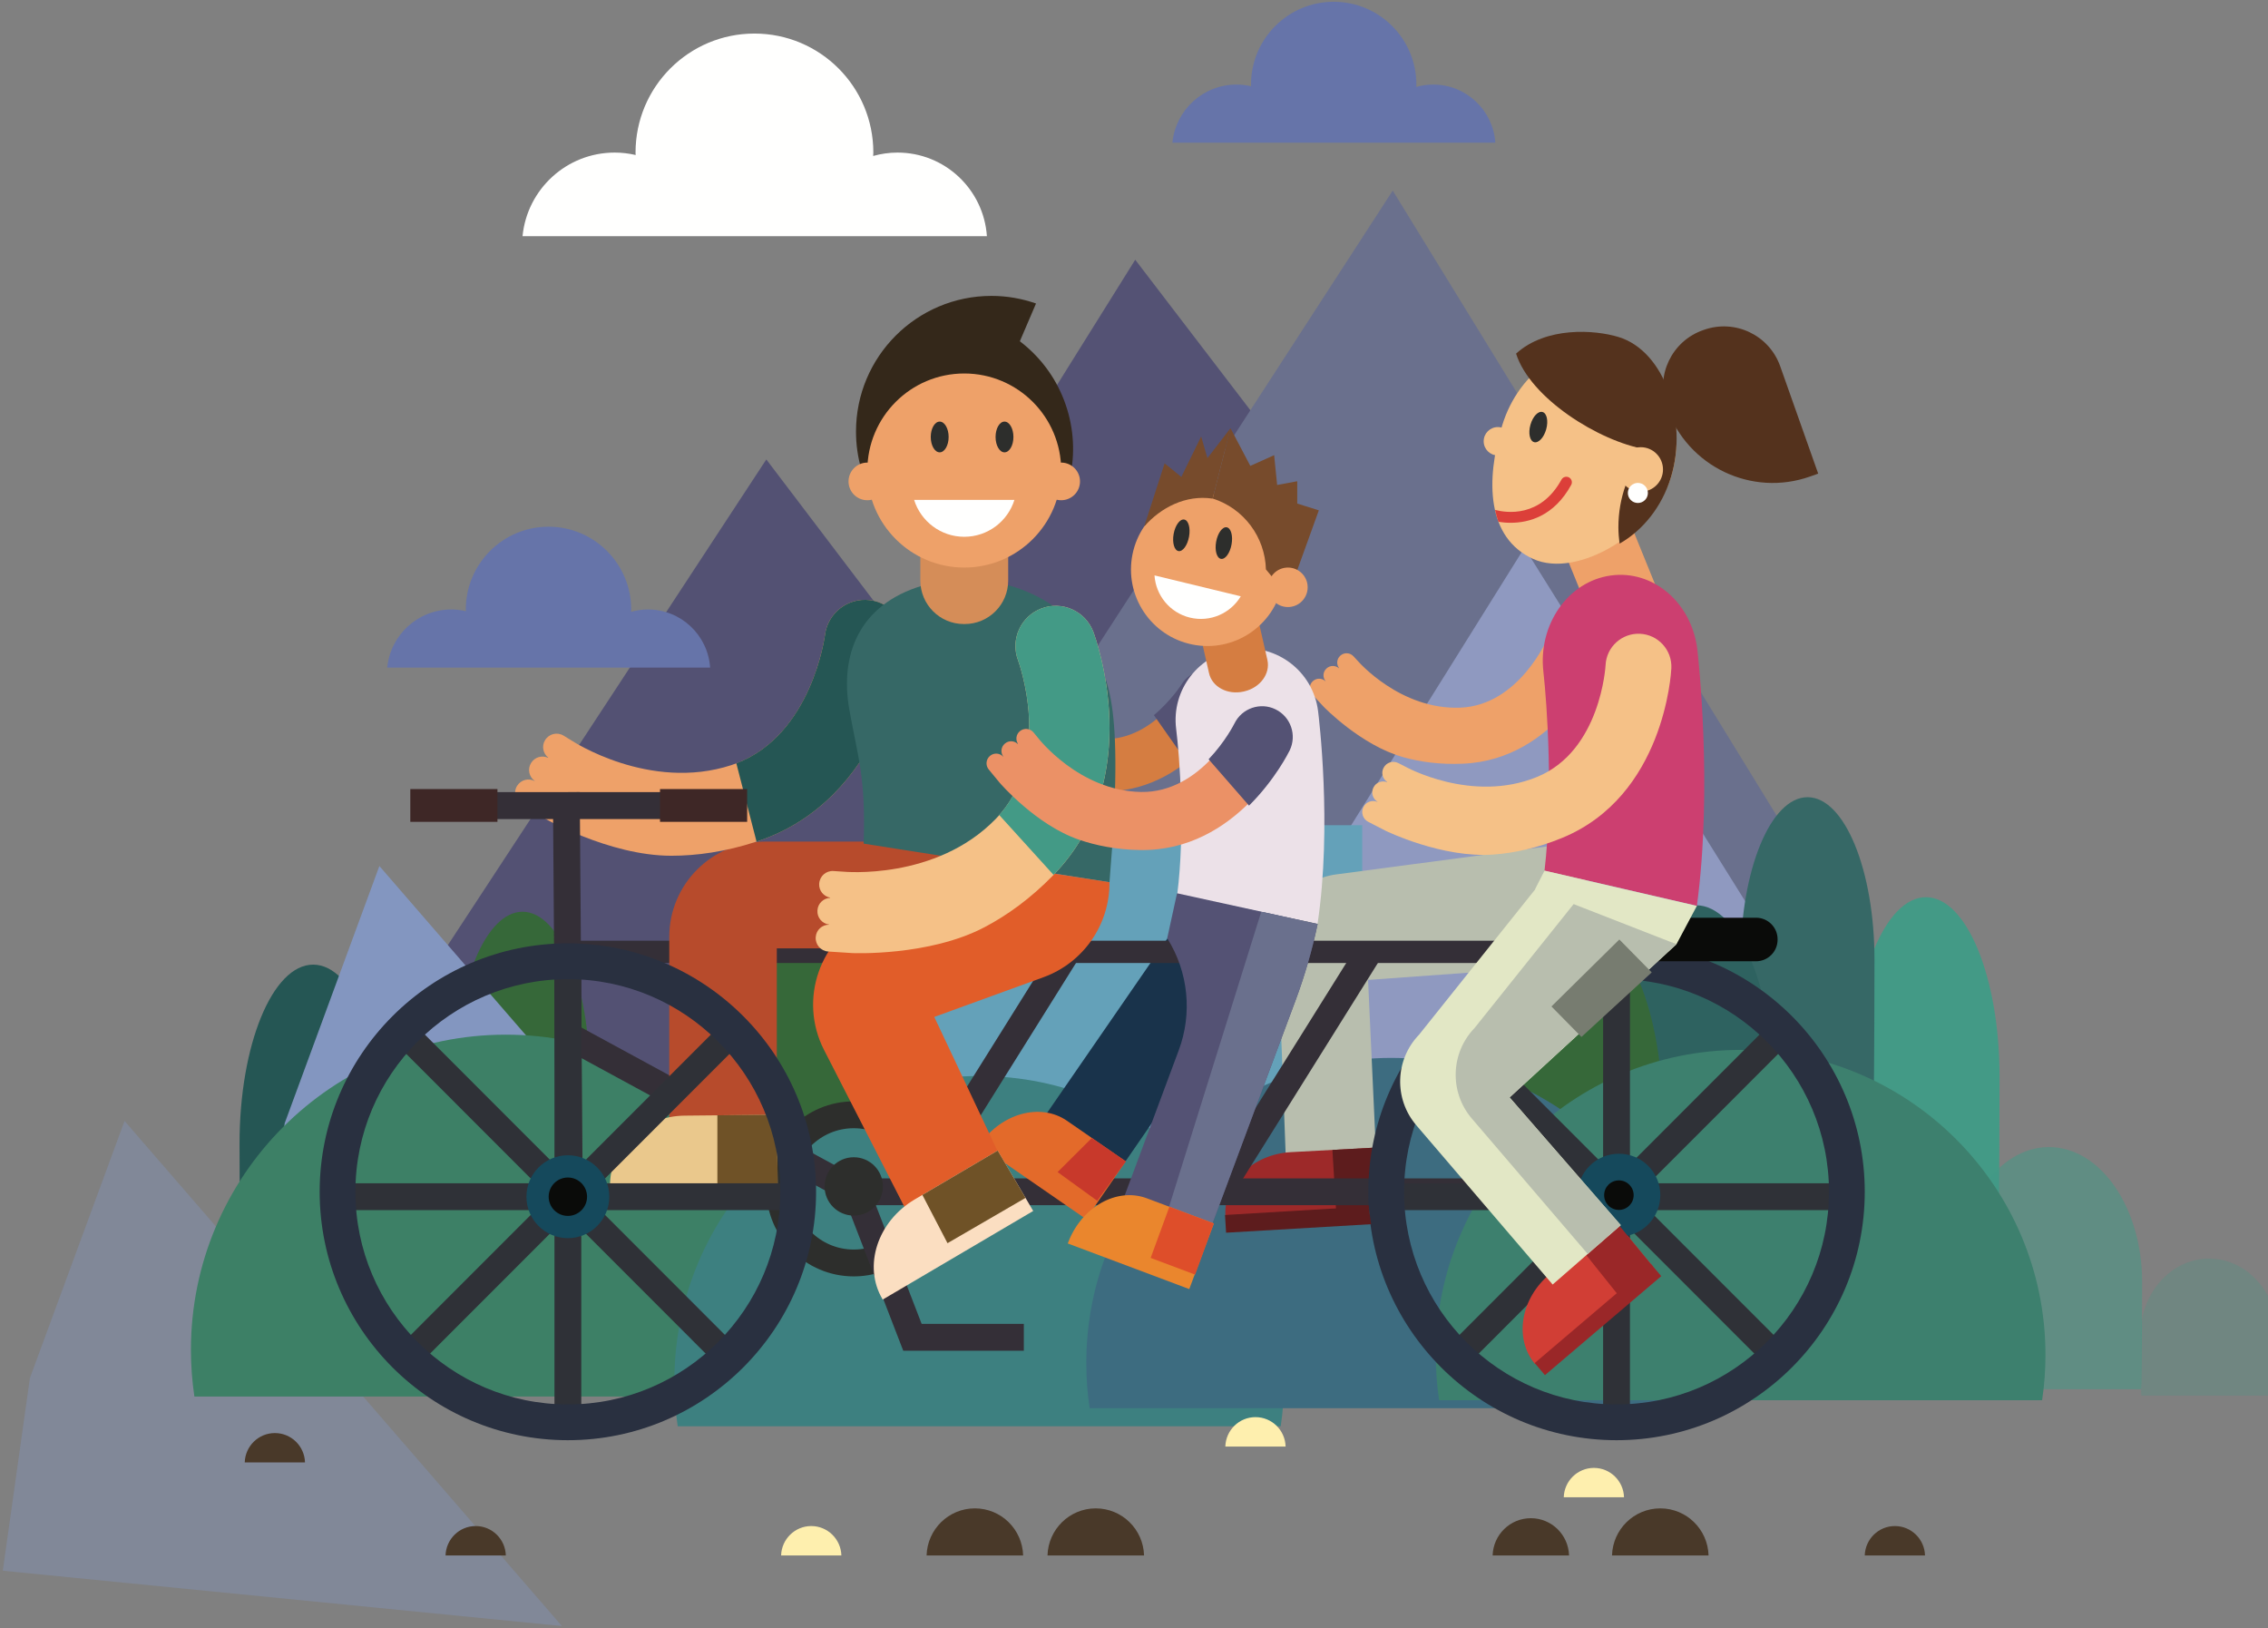 <?xml version="1.0" encoding="UTF-8"?>
<svg width="712px" height="511px" viewBox="0 0 712 511" version="1.1" xmlns="http://www.w3.org/2000/svg" xmlns:xlink="http://www.w3.org/1999/xlink">
    <rect x="0" y="0" width="712" height="511" fill="#808080" stroke="none"/>
    <!-- Generator: sketchtool 54.1 (76490) - https://sketchapp.com -->
    <title>C18E3D64-46CC-4A1F-992F-D680F4DFBEDB</title>
    <desc>Created with sketchtool.</desc>
    <g id="Page-1" stroke="none" stroke-width="1" fill="none" fill-rule="evenodd">
        <g id="BetterDesk" transform="translate(-727, -162)">
            <g id="Header">
                <g id="Illustration" transform="translate(727, 162)">
                    <polyline id="Fill-148" fill="#545274" points="530.878 309.51 356.385 81.516 204.945 323.983 530.878 309.51"></polyline>
                    <polyline id="Fill-149" fill="#6A708D" points="612.85 345.654 437.226 59.811 280.038 302.275 612.85 345.654"></polyline>
                    <polyline id="Fill-150" fill="#8F99C0" points="630.017 414.359 478.577 171.895 327.141 414.359 630.017 414.359"></polyline>
                    <polyline id="Fill-151" fill="#535173" points="419.434 379.721 240.573 144.19 76.832 393.819 419.434 379.721"></polyline>
                    <path d="M627.475,382.444 C627.639,379.727 627.723,340.614 627.723,337.787 C627.723,306.745 617.378,281.577 604.619,281.577 C591.863,281.577 581.516,306.745 581.516,337.787 C581.516,340.614 581.599,379.727 581.77,382.444 L627.475,382.444" id="Fill-152" fill="#439A86"></path>
                    <path d="M672.484,402.352 C672.484,378.963 659.391,360 643.242,360 C627.097,360 614,378.963 614,402.352 C614,404.483 614.106,433.953 614.322,436 L672.171,436 C672.378,433.953 672.484,404.483 672.484,402.352 Z" id="Fill-152-Copy" fill="#439A86" opacity="0.517"></path>
                    <path d="M715,418.962 C715,405.729 705.374,395 693.5,395 C681.63,395 672,405.729 672,418.962 C672,420.168 672.078,436.842 672.237,438 L714.77,438 C714.922,436.842 715,420.168 715,418.962 Z" id="Fill-152-Copy-2" fill="#439A86" opacity="0.258"></path>
                    <path d="M121.156,403.607 C121.327,400.89 121.414,361.777 121.414,358.949 C121.414,327.908 111.066,302.74 98.307,302.74 C85.545,302.74 75.197,327.908 75.197,358.949 C75.197,361.777 75.291,400.89 75.451,403.607 L121.156,403.607" id="Fill-153" fill="#255654"></path>
                    <path d="M588.238,341.936 C588.389,339.46 588.466,303.891 588.466,301.314 C588.466,273.081 579.061,250.191 567.452,250.191 C555.844,250.191 546.439,273.081 546.439,301.314 C546.439,303.891 546.516,339.46 546.667,341.936 L588.238,341.936" id="Fill-154" fill="#366866"></path>
                    <path d="M556.77,391.59 C556.954,388.692 557.048,347.019 557.048,344.001 C557.048,310.922 546.021,284.107 532.426,284.107 C518.828,284.107 507.801,310.922 507.801,344.001 C507.801,347.019 507.898,388.692 508.068,391.59 L556.77,391.59" id="Fill-155" fill="#2E6260"></path>
                    <path d="M521.747,398.42 C521.931,395.522 522.021,353.849 522.021,350.831 C522.021,317.752 510.995,290.937 497.403,290.937 C483.801,290.937 472.775,317.752 472.775,350.831 C472.775,353.849 472.875,395.522 473.042,398.42 L521.747,398.42" id="Fill-156" fill="#366839"></path>
                    <path d="M277.198,377.883 C277.349,375.414 277.426,339.838 277.426,337.261 C277.426,309.034 268.021,286.138 256.412,286.138 C244.804,286.138 235.399,309.034 235.399,337.261 C235.399,339.838 235.476,375.414 235.627,377.883 L277.198,377.883" id="Fill-157" fill="#366839"></path>
                    <path d="M184.828,377.883 C184.978,375.414 185.055,339.838 185.055,337.261 C185.055,309.034 175.647,286.138 164.042,286.138 C152.434,286.138 143.029,309.034 143.029,337.261 C143.029,339.838 143.106,375.414 143.256,377.883 L184.828,377.883" id="Fill-158" fill="#366839"></path>
                    <polyline id="Fill-159" fill="#8396C0" points="119.1 271.792 256.412 430.322 80.876 412.96 89.384 352.491 119.1 271.792"></polyline>
                    <polyline id="Fill-159-Copy" fill="#8396C0" opacity="0.375" points="39.1 351.792 176.412 510.322 0.876 492.96 9.384 432.491 39.1 351.792"></polyline>
                    <path d="M222.934,209.522 C222.249,199.329 213.784,191.274 203.423,191.274 C201.58,191.274 199.804,191.549 198.112,192.021 C198.119,191.766 198.152,191.529 198.152,191.274 C198.152,176.928 186.53,165.303 172.193,165.303 C157.855,165.303 146.236,176.928 146.236,191.274 C146.236,191.458 146.26,191.629 146.26,191.81 C144.792,191.472 143.263,191.274 141.695,191.274 C131.186,191.274 122.554,199.282 121.564,209.522 L222.934,209.522" id="Fill-160" fill="#6674A9"></path>
                    <polygon id="Fill-161" fill="#64A1B9" points="284.134 386.982 427.645 386.982 427.645 258.982 284.134 258.982"></polygon>
                    <path d="M256.563,438.283 C257.269,433.504 257.646,428.615 257.646,423.635 C257.646,369.015 213.386,324.719 158.795,324.719 C104.2,324.719 59.94,369.015 59.94,423.635 C59.94,428.615 60.318,433.504 61.023,438.283 L256.563,438.283" id="Fill-162" fill="#3D8066"></path>
                    <path d="M402.06,447.636 C402.745,443.001 403.11,438.269 403.11,433.45 C403.11,380.571 360.261,337.693 307.408,337.693 C254.556,337.693 211.707,380.571 211.707,433.45 C211.707,438.269 212.072,443.001 212.757,447.636 L402.06,447.636" id="Fill-163" fill="#3D8080"></path>
                    <path d="M531.376,441.95 C532.061,437.322 532.426,432.59 532.426,427.772 C532.426,374.888 489.57,332.014 436.725,332.014 C383.872,332.014 341.023,374.888 341.023,427.772 C341.023,432.59 341.381,437.322 342.074,441.95 L531.376,441.95" id="Fill-164" fill="#3D6C80"></path>
                    <path d="M641.087,439.444 C641.776,434.819 642.141,430.087 642.141,425.262 C642.141,372.379 599.281,329.504 546.439,329.504 C493.587,329.504 450.735,372.379 450.735,425.262 C450.735,430.087 451.096,434.819 451.788,439.444 L641.087,439.444" id="Fill-165" fill="#3D806E"></path>
                    <polyline id="Fill-168" fill="#19334B" points="348.906 370.883 325.131 354.459 370.973 288.019 394.749 304.446 348.906 370.883"></polyline>
                    <path d="M500.373,302.425 L497.048,264.132 L419.427,274.426 C408.631,275.858 400.698,285.275 401.113,296.171 L403.601,361.934 L431.922,360.629 L429.481,307.539 L500.373,302.425" id="Fill-169" fill="#B8BEAE"></path>
                    <path d="M432.648,379.014 L384.709,381.601 L384.695,381.414 C384.14,371.107 393.337,362.229 405.24,361.59 L431.631,360.171 L432.648,379.014" id="Fill-170" fill="#9D2929"></path>
                    <polyline id="Fill-171" fill="#5D1C1D" points="419.434 379.721 432.648 379.014 431.631 360.171 418.283 360.89 419.434 379.721"></polyline>
                    <polyline id="Fill-172" fill="#342F37" points="506.925 358.113 502.189 369.819 269.666 369.819 180.279 321.262 176.263 328.668 267.536 378.235 506.925 378.235 506.925 358.113"></polyline>
                    <path d="M268.014,354.08 C257.523,354.08 248.991,362.614 248.991,373.111 C248.991,383.609 257.523,392.159 268.014,392.159 C278.509,392.159 287.041,383.609 287.041,373.111 C287.041,362.614 278.509,354.08 268.014,354.08 Z M268.014,400.582 C252.884,400.582 240.573,388.257 240.573,373.111 C240.573,357.969 252.884,345.654 268.014,345.654 C283.148,345.654 295.462,357.969 295.462,373.111 C295.462,376.19 294.957,379.165 294.017,381.929 C290.332,392.758 280.071,400.582 268.014,400.582 L268.014,400.582 Z" id="Fill-173" fill="#2D2E2C"></path>
                    <path d="M384.133,209.911 C380.103,207.856 375.154,209.472 373.097,213.518 C373.003,213.699 363.257,232.499 346.144,231.957 C328.545,231.401 317.214,216.208 317.214,216.208 L315.967,214.649 C315.017,213.458 313.301,213.27 312.111,214.217 L312.091,214.237 C310.994,215.104 310.773,216.654 311.512,217.805 C311.492,217.818 311.472,217.818 311.445,217.825 C310.479,216.864 308.944,216.761 307.853,217.621 L307.806,217.661 C306.689,218.558 306.475,220.164 307.291,221.322 C307.285,221.335 307.278,221.349 307.271,221.362 C306.318,220.301 304.696,220.151 303.572,221.054 L303.549,221.067 C302.365,222.014 302.174,223.738 303.118,224.923 L304.365,226.485 L306.225,228.811 C306.225,228.811 316.228,240.798 328.311,245.178 C333.151,246.915 338.893,248.163 345.622,248.381 C373.063,249.244 387.153,222.112 387.739,220.954 C389.792,216.905 388.177,211.962 384.133,209.911" id="Fill-174" fill="#D57D41"></path>
                    <polygon id="Fill-175" fill="#342F37" points="178.276 302.231 526.299 302.231 526.299 295.23 178.276 295.23"></polygon>
                    <path d="M340.93,382.588 L307.408,359.445 L307.539,359.264 C314.365,349.362 326.646,346.002 334.967,351.745 L353.421,364.491 L340.93,382.588" id="Fill-176" fill="#E36A2A"></path>
                    <path d="M383.528,211.818 C379.281,209.151 373.645,210.439 370.98,214.706 C370.919,214.813 367.752,219.779 362.251,224.451 L372.735,239.366 C381.247,232.499 386.043,224.983 386.428,224.374 C389.093,220.1 387.792,214.485 383.528,211.818" id="Fill-177" fill="#545274"></path>
                    <polyline id="Fill-178" fill="#342F37" points="286.295 368.647 293.429 373.118 339.298 299.812 332.157 295.341 286.295 368.647"></polyline>
                    <polyline id="Fill-179" fill="#342F37" points="381.063 368.647 388.204 373.118 434.073 299.812 426.939 295.341 381.063 368.647"></polyline>
                    <polyline id="Fill-180" fill="#C8392B" points="353.421 364.491 344.458 376.856 332.014 367.844 342.773 357.139 353.421 364.491"></polyline>
                    <polygon id="Fill-181" fill="#2F3137" points="503.272 446.381 511.694 446.381 511.694 304.764 503.272 304.764"></polygon>
                    <polygon id="Fill-182" fill="#2F3137" points="436.718 379.784 578.248 379.784 578.248 371.361 436.718 371.361"></polygon>
                    <polyline id="Fill-183" fill="#2F3137" points="460.423 428.615 454.467 422.662 554.543 322.53 560.503 328.484 460.423 428.615"></polyline>
                    <polyline id="Fill-184" fill="#2F3137" points="554.543 428.615 454.467 328.484 460.423 322.53 560.503 422.662 554.543 428.615"></polyline>
                    <path d="M507.486,307.294 C470.711,307.294 440.788,337.238 440.788,374.028 C440.788,410.825 470.711,440.766 507.486,440.766 C544.255,440.766 574.181,410.825 574.181,374.028 C574.181,337.238 544.255,307.294 507.486,307.294 Z M507.486,451.993 C464.52,451.993 429.564,417.02 429.564,374.028 C429.564,331.034 464.52,296.06 507.486,296.06 C550.449,296.06 585.409,331.034 585.409,374.028 C585.409,417.02 550.449,451.993 507.486,451.993 L507.486,451.993 Z" id="Fill-185" fill="#293040"></path>
                    <path d="M518.998,397.604 L481.922,428.12 L481.798,427.969 C475.246,420.001 477.4,407.399 486.604,399.819 L507.018,383.027 L518.998,397.604" id="Fill-186" fill="#D13E35"></path>
                    <path d="M521.225,375.086 C521.225,382.274 515.403,388.093 508.226,388.093 C501.045,388.093 495.226,382.274 495.226,375.086 C495.226,367.904 501.045,362.085 508.226,362.085 C515.403,362.085 521.225,367.904 521.225,375.086" id="Fill-187" fill="#15495C"></path>
                    <polyline id="Fill-188" fill="#9A2728" points="496.323 391.831 508.109 406.562 518.998 397.604 507.018 383.027 496.323 391.831"></polyline>
                    <path d="M512.858,375.086 C512.858,377.656 510.784,379.721 508.226,379.721 C505.657,379.721 503.594,377.656 503.594,375.086 C503.594,372.522 505.657,370.451 508.226,370.451 C510.784,370.451 512.858,372.522 512.858,375.086" id="Fill-189" fill="#0A0B09"></path>
                    <path d="M551.292,301.682 L512.6,301.682 L512.6,288.019 L551.292,288.019 C555.021,288.019 558.044,291.047 558.044,294.779 L558.044,294.916 C558.044,298.654 555.021,301.682 551.292,301.682" id="Fill-190" fill="#0A0B09"></path>
                    <path d="M526.299,296.341 L483.744,276.875 L445.491,324.726 C437.919,332.57 437.547,344.884 444.628,353.157 L487.427,403.139 L508.814,384.506 L473.918,344.419 L526.299,296.341" id="Fill-191" fill="#E2E7C5"></path>
                    <path d="M508.814,384.506 L473.918,344.419 L526.299,296.341 L495.279,282.153 L462.918,322.628 C455.353,330.458 454.975,342.78 462.062,351.052 L498.44,393.545 L508.814,384.506" id="Fill-192" fill="#B8BEAE"></path>
                    <path d="M497.39,195.551 C492.915,193.667 487.748,195.779 485.871,200.263 C485.781,200.477 476.851,221.328 458.504,222.091 C439.651,222.878 426.35,207.531 426.35,207.531 L424.895,205.962 C423.792,204.767 421.936,204.693 420.742,205.804 L420.722,205.825 C419.625,206.845 419.501,208.512 420.38,209.686 C420.354,209.7 420.337,209.7 420.317,209.706 C419.207,208.766 417.554,208.766 416.454,209.78 L416.411,209.824 C415.28,210.871 415.183,212.601 416.143,213.779 C416.143,213.792 416.136,213.806 416.13,213.819 C415.026,212.758 413.28,212.725 412.15,213.779 L412.123,213.792 C410.936,214.903 410.865,216.761 411.969,217.955 L413.424,219.525 L415.595,221.857 C415.595,221.857 427.227,233.898 440.487,237.622 C445.785,239.111 452.029,239.988 459.233,239.68 C488.634,238.459 501.57,208.354 502.105,207.073 C503.978,202.582 501.868,197.425 497.39,195.551" id="Fill-193" fill="#EEA169"></path>
                    <polyline id="Fill-194" fill="#EEA169" points="520.329 185.204 499.467 193.707 490.634 172.012 511.503 163.509 520.329 185.204"></polyline>
                    <path d="M524.6,149.662 C519.302,167.13 495.239,181.74 481.306,175.412 C466.831,168.837 466.27,151.02 471.574,133.542 C476.885,116.074 493.052,105.509 507.697,109.967 C522.343,114.421 529.911,132.19 524.6,149.662" id="Fill-195" fill="#F5C187"></path>
                    <path d="M485.403,134.727 C484.677,137.34 482.978,139.144 481.607,138.766 C480.243,138.388 479.718,135.955 480.45,133.341 C481.176,130.728 482.875,128.917 484.246,129.302 C485.61,129.68 486.132,132.113 485.403,134.727" id="Fill-196" fill="#2D2E2C"></path>
                    <path d="M508.095,105.76 C500.57,103.471 485.39,102.431 475.945,110.974 C480.346,124.929 501.895,138.485 516.587,141.001 C511.269,147.734 508.068,156.224 508.068,165.47 C508.068,167.217 508.219,168.93 508.433,170.614 C515.69,166.491 521.747,159.105 524.6,149.662 C529.911,132.19 522.747,110.211 508.095,105.76" id="Fill-197" fill="#54321D"></path>
                    <path d="M522.068,147.339 C522.068,151.198 518.938,154.327 515.085,154.327 C511.222,154.327 508.095,151.198 508.095,147.339 C508.095,143.478 511.222,140.349 515.085,140.349 C518.938,140.349 522.068,143.478 522.068,147.339" id="Fill-198" fill="#F5C187"></path>
                    <path d="M570.79,148.641 L568.255,149.545 C549.934,156.033 529.821,146.439 523.332,128.104 L523.159,127.596 C519.697,117.824 524.804,107.099 534.57,103.642 L534.921,103.518 C544.687,100.061 555.406,105.171 558.861,114.936 L570.79,148.641" id="Fill-199" fill="#54321D"></path>
                    <path d="M484.878,273.248 L532.707,284.301 C537.71,247.23 533.098,205.962 532.864,203.987 C531.165,189.196 518.978,178.752 505.63,180.623 C492.286,182.49 482.841,196.013 484.52,210.797 C485.707,221.295 487.617,249.686 484.878,273.248" id="Fill-200" fill="#CC3F70"></path>
                    <polyline id="Fill-201" fill="#E2E7C5" points="484.878 273.248 532.707 284.301 526.299 296.341 481.928 279.027 484.878 273.248"></polyline>
                    <path d="M302.713,264.132 L240.011,264.132 C223.496,264.132 210.105,277.525 210.105,294.039 L210.105,350.982 L243.864,350.982 L243.864,297.63 L302.713,297.63 L302.713,264.132" id="Fill-202" fill="#B74B2C"></path>
                    <path d="M273.061,188.346 C266.151,187.486 259.827,192.412 258.978,199.339 C258.934,199.66 254.667,231.943 229.623,240.119 C203.881,248.525 179.544,232.472 179.544,232.472 L176.928,230.869 C174.938,229.654 172.343,230.283 171.129,232.268 L171.109,232.301 C169.979,234.139 170.47,236.491 172.136,237.779 C172.109,237.799 172.076,237.813 172.049,237.83 C170.156,236.956 167.862,237.602 166.744,239.426 L166.701,239.496 C165.55,241.387 166.079,243.816 167.868,245.078 C167.862,245.091 167.862,245.118 167.855,245.131 C165.922,244.097 163.507,244.733 162.343,246.627 L162.316,246.661 C161.102,248.649 161.728,251.242 163.714,252.46 L166.333,254.066 L170.239,256.452 C170.239,256.452 190.972,268.57 210.747,268.57 C218.65,268.57 227.607,267.362 237.449,264.146 C277.603,251.035 283.8,204.419 284.044,202.438 C284.894,195.511 279.981,189.203 273.061,188.346" id="Fill-203" fill="#EEA169"></path>
                    <path d="M237.503,264.132 C277.603,251.008 283.8,204.419 284.044,202.438 C284.894,195.511 279.981,189.203 273.061,188.346 C266.151,187.486 259.827,192.412 258.978,199.339 C258.934,199.654 254.83,230.588 231.158,239.556 L237.503,264.132" id="Fill-204" fill="#255654"></path>
                    <path d="M271.121,264.765 L348.304,276.875 C353.231,217.969 347.338,212.805 342.401,203.218 C333.726,186.385 310.027,177.745 289.666,183.765 C269.312,189.785 263.663,205.942 266.63,222.694 C269.222,237.321 271.867,243.91 271.121,264.765" id="Fill-205" fill="#366866"></path>
                    <path d="M302.857,195.846 L302.576,195.846 C295.037,195.846 288.93,189.732 288.93,182.186 L288.93,167.067 L316.502,167.067 L316.502,182.186 C316.502,189.732 310.395,195.846 302.857,195.846" id="Fill-206" fill="#D58D58"></path>
                    <path d="M335.261,152.433 C337.268,145.328 337.488,137.615 335.452,129.955 C331.211,114.019 318.469,102.648 303.412,99.342 L295.683,152.433 L335.261,152.433" id="Fill-207" fill="#34281A"></path>
                    <path d="M325.241,95.249 C320.863,93.727 316.181,92.863 311.281,92.863 C287.78,92.863 268.727,111.928 268.727,135.446 C268.727,151.941 278.111,166.21 291.817,173.287 L325.241,95.249" id="Fill-208" fill="#34281A"></path>
                    <path d="M339.05,151.087 C339.05,154.354 336.411,156.994 333.144,156.994 C329.886,156.994 327.241,154.354 327.241,151.087 C327.241,147.831 329.886,145.178 333.144,145.178 C336.411,145.178 339.05,147.831 339.05,151.087" id="Fill-209" fill="#EEA169"></path>
                    <path d="M333.144,147.667 C333.144,164.483 319.519,178.12 302.713,178.12 C285.91,178.12 272.285,164.483 272.285,147.667 C272.285,130.845 285.91,117.215 302.713,117.215 C319.519,117.215 333.144,130.845 333.144,147.667" id="Fill-210" fill="#EEA169"></path>
                    <path d="M297.807,137.14 C297.807,139.803 296.546,141.962 294.997,141.962 C293.449,141.962 292.195,139.803 292.195,137.14 C292.195,134.473 293.449,132.314 294.997,132.314 C296.546,132.314 297.807,134.473 297.807,137.14" id="Fill-211" fill="#2D2E2C"></path>
                    <path d="M318.147,137.14 C318.147,139.803 316.893,141.962 315.345,141.962 C313.79,141.962 312.542,139.803 312.542,137.14 C312.542,134.473 313.79,132.314 315.345,132.314 C316.893,132.314 318.147,134.473 318.147,137.14" id="Fill-212" fill="#2D2E2C"></path>
                    <path d="M286.971,156.883 C289.061,163.59 295.325,168.465 302.713,168.465 C310.107,168.465 316.372,163.59 318.462,156.883 L286.971,156.883" id="Fill-213" fill="#FFFFFE"></path>
                    <path d="M348.304,276.875 L348.304,277.106 C348.304,290.341 340.03,302.164 327.592,306.689 L293.298,319.157 L313.9,362.798 L284.141,379.178 L258.693,329.511 C250.613,313.726 257.305,294.387 273.422,287.002 L308.86,270.745 L348.304,276.875" id="Fill-214" fill="#E15D29"></path>
                    <path d="M326.953,190.95 C320.432,193.406 317.134,200.701 319.602,207.23 C319.723,207.538 330.963,238.101 312.602,257.001 C293.723,276.434 264.727,273.563 264.727,273.563 L261.656,273.362 C259.332,273.204 257.325,274.975 257.175,277.294 L257.168,277.334 C257.024,279.492 258.556,281.346 260.626,281.708 C260.613,281.734 260.593,281.765 260.58,281.791 C258.496,281.895 256.764,283.538 256.626,285.673 L256.62,285.76 C256.476,287.969 258.085,289.863 260.245,290.151 C260.245,290.171 260.258,290.191 260.265,290.211 C258.071,290.191 256.222,291.884 256.085,294.099 L256.078,294.14 C255.927,296.465 257.687,298.473 260.011,298.627 L263.081,298.825 L267.64,299.119 C267.64,299.119 291.626,300.176 309.127,290.967 C316.121,287.289 323.492,282.046 330.709,274.617 C360.144,244.315 343.936,200.166 343.231,198.295 C340.763,191.773 333.478,188.477 326.953,190.95" id="Fill-215" fill="#F5C187"></path>
                    <path d="M330.743,274.576 C360.13,244.281 343.936,200.166 343.231,198.295 C340.763,191.773 333.478,188.477 326.953,190.95 C320.432,193.406 317.134,200.701 319.602,207.23 C319.716,207.531 330.478,236.819 313.693,255.786 L330.743,274.576" id="Fill-216" fill="#439A86"></path>
                    <path d="M244.125,371.83 L191.51,372.348 L191.503,372.131 C191.39,360.101 201.881,350.249 214.945,350.132 L243.911,349.844 L244.125,371.83" id="Fill-217" fill="#EAC88C"></path>
                    <path d="M369.568,280.714 L413.628,289.91 C418.247,259.073 413.986,224.752 413.779,223.119 C412.21,210.817 400.976,202.13 388.682,203.68 C376.388,205.236 367.679,216.48 369.234,228.778 C370.331,237.518 372.083,261.117 369.568,280.714" id="Fill-218" fill="#ECE1E8"></path>
                    <path d="M413.655,289.993 L369.508,280.342 L366.425,294.471 L366.532,294.635 C373.063,305.112 374.368,318.033 370.05,329.608 L350.324,382.562 L377.401,392.661 L406.695,314.027 C409.598,306.237 411.909,298.249 413.621,290.117 L413.655,289.993" id="Fill-219" fill="#545274"></path>
                    <polyline id="Fill-220" fill="#342F37" points="321.412 423.91 283.559 423.91 264.676 375.015 272.526 371.974 289.335 415.484 321.412 415.484 321.412 423.91"></polyline>
                    <path d="M277.171,372.348 C277.171,377.405 273.074,381.504 268.021,381.504 C262.964,381.504 258.867,377.405 258.867,372.348 C258.867,367.289 262.964,363.189 268.021,363.189 C273.074,363.189 277.171,367.289 277.171,372.348" id="Fill-221" fill="#2D2E2C"></path>
                    <polyline id="Fill-222" fill="#342F37" points="182.972 378.543 174.544 378.616 173.577 248.655 181.998 248.595 182.972 378.543"></polyline>
                    <polygon id="Fill-223" fill="#342F37" points="135.608 257.055 222.687 257.055 222.687 248.595 135.608 248.595"></polygon>
                    <path d="M304.071,74.12 L309.82,74.12 C308.813,59.466 296.643,47.884 281.75,47.884 C279.098,47.884 276.543,48.269 274.115,48.948 C274.128,48.59 274.171,48.242 274.171,47.884 C274.171,27.244 257.463,10.532 236.841,10.532 C216.232,10.532 199.517,27.244 199.517,47.884 C199.517,48.139 199.55,48.393 199.557,48.647 C197.44,48.159 195.246,47.884 192.978,47.884 C177.881,47.884 165.477,59.393 164.042,74.12 L304.071,74.12" id="Fill-224" fill="#FFFFFE"></path>
                    <path d="M469.437,44.786 C468.738,34.589 460.28,26.538 449.912,26.538 C448.076,26.538 446.3,26.805 444.608,27.277 C444.621,27.026 444.648,26.785 444.648,26.538 C444.648,12.185 433.026,0.556 418.688,0.556 C404.357,0.556 392.732,12.185 392.732,26.538 C392.732,26.715 392.752,26.889 392.755,27.073 C391.287,26.725 389.765,26.538 388.19,26.538 C377.682,26.538 369.06,34.542 368.053,44.786 L469.437,44.786" id="Fill-225" fill="#6674A9"></path>
                    <polyline id="Fill-226" fill="#6F5227" points="225.209 350.021 225.209 371.83 244.125 371.83 243.911 349.844 225.209 350.021"></polyline>
                    <polygon id="Fill-227" fill="#2F3137" points="174.069 446.381 182.48 446.381 182.48 304.764 174.069 304.764"></polygon>
                    <polygon id="Fill-228" fill="#2F3137" points="107.511 379.784 249.045 379.784 249.045 371.361 107.511 371.361"></polygon>
                    <polyline id="Fill-229" fill="#2F3137" points="131.21 428.615 125.26 422.662 225.339 322.53 231.289 328.484 131.21 428.615"></polyline>
                    <polyline id="Fill-230" fill="#2F3137" points="225.339 428.615 125.26 328.484 131.21 322.53 231.289 422.662 225.339 428.615"></polyline>
                    <path d="M191.273,375.578 C191.273,382.759 185.447,388.582 178.276,388.582 C171.096,388.582 165.27,382.759 165.27,375.578 C165.27,368.386 171.096,362.57 178.276,362.57 C185.447,362.57 191.273,368.386 191.273,375.578" id="Fill-231" fill="#15495C"></path>
                    <path d="M184.296,375.578 C184.296,378.904 181.6,381.601 178.276,381.601 C174.945,381.601 172.246,378.904 172.246,375.578 C172.246,372.241 174.945,369.551 178.276,369.551 C181.6,369.551 184.296,372.241 184.296,375.578" id="Fill-232" fill="#0A0B09"></path>
                    <path d="M178.276,307.294 C141.501,307.294 111.575,337.238 111.575,374.028 C111.575,410.825 141.501,440.766 178.276,440.766 C215.052,440.766 244.968,410.825 244.968,374.028 C244.968,337.238 215.052,307.294 178.276,307.294 Z M178.276,451.993 C135.307,451.993 100.354,417.02 100.354,374.028 C100.354,331.034 135.307,296.06 178.276,296.06 C221.242,296.06 256.195,331.034 256.195,374.028 C256.195,417.02 221.242,451.993 178.276,451.993 L178.276,451.993 Z" id="Fill-233" fill="#293040"></path>
                    <path d="M399.996,223.44 C395.488,221.225 390.026,223.105 387.819,227.623 C387.715,227.837 377.237,248.849 358.234,248.551 C338.709,248.237 325.88,231.589 325.88,231.589 L324.465,229.872 C323.398,228.577 321.485,228.393 320.184,229.457 L320.164,229.484 C318.964,230.471 318.749,232.191 319.586,233.459 C319.559,233.466 319.539,233.473 319.512,233.479 C318.422,232.439 316.716,232.335 315.522,233.322 L315.475,233.359 C314.248,234.379 314.037,236.156 314.96,237.438 C314.954,237.451 314.947,237.458 314.94,237.472 C313.863,236.314 312.067,236.176 310.83,237.197 L310.813,237.211 C309.512,238.281 309.328,240.196 310.398,241.497 L311.81,243.211 L313.913,245.754 C313.913,245.754 325.214,258.882 338.696,263.517 C344.094,265.374 350.482,266.656 357.946,266.773 C388.401,267.255 403.555,236.909 404.18,235.614 C406.391,231.1 404.514,225.642 399.996,223.44" id="Fill-234" fill="#EB9166"></path>
                    <path d="M400.431,222.617 C395.658,220.281 389.876,222.269 387.531,227.061 C387.478,227.171 384.689,232.76 379.418,238.288 L392.11,252.838 C400.314,244.66 404.528,236.21 404.869,235.524 C407.2,230.732 405.22,224.956 400.431,222.617" id="Fill-235" fill="#545274"></path>
                    <path d="M390.581,216.988 L390.397,217.035 C385.394,218.169 380.541,215.603 379.562,211.296 L377.08,200.373 L395.391,196.204 L397.879,207.126 C398.852,211.44 395.585,215.857 390.581,216.988" id="Fill-236" fill="#D57D41"></path>
                    <path d="M355.532,173.95 C352.9,186.941 361.284,199.62 374.277,202.264 C387.264,204.911 399.929,196.512 402.568,183.511 C405.213,170.51 396.819,157.837 383.836,155.197 C370.843,152.556 358.17,160.956 355.532,173.95" id="Fill-237" fill="#EEA169"></path>
                    <path d="M386.622,170.885 C386.12,173.622 384.632,175.64 383.297,175.392 C381.966,175.145 381.294,172.725 381.789,170.001 C382.287,167.267 383.776,165.249 385.113,165.49 C386.448,165.735 387.12,168.151 386.622,170.885" id="Fill-238" fill="#2D2E2C"></path>
                    <path d="M373.277,168.439 C372.776,171.173 371.294,173.19 369.96,172.949 C368.629,172.702 367.95,170.289 368.445,167.555 C368.946,164.824 370.438,162.81 371.769,163.054 C373.103,163.295 373.782,165.715 373.277,168.439" id="Fill-239" fill="#2D2E2C"></path>
                    <path d="M362.435,180.583 C362.833,186.79 367.204,192.288 373.558,193.831 C379.923,195.367 386.324,192.486 389.518,187.145 L362.435,180.583" id="Fill-240" fill="#FFFFFE"></path>
                    <path d="M407.247,158.041 L407.247,151.034 L400.936,152.205 L399.996,142.852 L392.515,146.212 L386.297,134.392 L380.692,156.458 C390.518,159.564 397.153,168.603 397.414,178.702 L404.32,187.035 L414.026,160.163 L407.247,158.041" id="Fill-241" fill="#774B2C"></path>
                    <path d="M410.518,184.314 C410.518,187.741 407.748,190.518 404.32,190.518 C400.896,190.518 398.12,187.741 398.12,184.314 C398.12,180.891 400.896,178.12 404.32,178.12 C407.748,178.12 410.518,180.891 410.518,184.314" id="Fill-242" fill="#EEA169"></path>
                    <path d="M380.632,156.485 L380.692,156.458 L386.297,134.392 L379.053,143.779 L377.08,136.996 L370.863,149.689 L365.615,145.419 L359.187,165.256 C364.415,159.263 372.297,155.23 380.632,156.485" id="Fill-243" fill="#774B2C"></path>
                    <path d="M406.695,314.027 C409.598,306.237 411.909,298.249 413.621,290.117 L413.655,289.993 L396.434,286.229 L395.926,286.215 L366.555,380.189 L379.511,386.982 L406.695,314.027" id="Fill-244" fill="#6A708D"></path>
                    <path d="M373.351,404.564 L335.207,390.248 L335.288,390.041 C339.508,378.787 350.605,372.529 360.07,376.086 L381.063,383.96 L373.351,404.564" id="Fill-245" fill="#EA862D"></path>
                    <polyline id="Fill-246" fill="#DE4E2A" points="375.194 400.027 381.063 383.96 367.113 378.72 361.227 394.779 375.194 400.027"></polyline>
                    <path d="M324.358,380.052 L277.111,407.857 L277.001,407.666 C270.907,397.309 275.472,383.301 287.205,376.401 L313.214,361.091 L324.358,380.052" id="Fill-247" fill="#FBDEC1"></path>
                    <polyline id="Fill-248" fill="#6F5227" points="321.943 375.942 297.452 390.158 289.569 375.015 313.214 361.091 321.943 375.942"></polyline>
                    <path d="M514.868,198.904 C509.179,198.623 504.319,203.02 504.045,208.726 C504.032,208.994 502.523,235.608 482.574,243.816 C462.076,252.243 441.233,240.634 441.233,240.634 L438.992,239.486 C437.3,238.609 435.216,239.282 434.347,240.975 L434.327,241.009 C433.524,242.575 434.059,244.466 435.497,245.413 C435.484,245.433 435.457,245.446 435.437,245.466 C433.838,244.864 432.002,245.53 431.206,247.086 L431.173,247.153 C430.344,248.766 430.932,250.713 432.467,251.634 C432.461,251.647 432.461,251.66 432.461,251.68 C430.818,250.954 428.879,251.617 428.049,253.23 L428.029,253.263 C427.163,254.963 427.829,257.048 429.527,257.915 L431.762,259.066 L435.099,260.779 C435.099,260.779 452.761,269.4 468.902,268.185 C475.35,267.706 482.587,266.177 490.433,262.954 C522.399,249.8 524.613,211.36 524.694,209.726 C524.968,204.021 520.57,199.172 514.868,198.904" id="Fill-249" fill="#F5C187"></path>
                    <polyline id="Fill-250" fill="#777C70" points="508.363 294.849 487.049 315.864 496.467 325.432 518.533 305.176 508.363 294.849"></polyline>
                    <path d="M517.326,154.715 C517.326,156.452 515.921,157.857 514.182,157.857 C512.446,157.857 511.035,156.452 511.035,154.715 C511.035,152.975 512.446,151.556 514.182,151.556 C515.921,151.556 517.326,152.975 517.326,154.715" id="Fill-251" fill="#FFFFFE"></path>
                    <path d="M321.198,488.164 C320.963,479.969 314.288,473.386 306.044,473.386 C297.8,473.386 291.124,479.969 290.887,488.164 L321.198,488.164" id="Fill-252" fill="#493929"></path>
                    <path d="M359.157,488.164 C358.926,479.969 352.244,473.386 344,473.386 C335.759,473.386 329.08,479.969 328.846,488.164 L359.157,488.164" id="Fill-253" fill="#493929"></path>
                    <path d="M492.574,488.164 C492.39,481.682 487.099,476.472 480.58,476.472 C474.055,476.472 468.771,481.682 468.587,488.164 L492.574,488.164" id="Fill-254" fill="#493929"></path>
                    <path d="M509.831,469.909 C509.694,464.8 505.52,460.687 500.38,460.687 C495.232,460.687 491.059,464.8 490.915,469.909 L509.831,469.909" id="Fill-255" fill="#FEEFAE"></path>
                    <path d="M403.595,453.981 C403.451,448.864 399.284,444.751 394.137,444.751 C388.989,444.751 384.819,448.864 384.675,453.981 L403.595,453.981" id="Fill-256" fill="#FEEFAE"></path>
                    <path d="M264.138,488.164 C263.994,483.054 259.82,478.935 254.68,478.935 C249.533,478.935 245.366,483.054 245.215,488.164 L264.138,488.164" id="Fill-257" fill="#FEEFAE"></path>
                    <path d="M158.795,488.164 C158.651,483.054 154.484,478.935 149.337,478.935 C144.19,478.935 140.022,483.054 139.872,488.164 L158.795,488.164" id="Fill-258" fill="#493929"></path>
                    <path d="M95.749,458.973 C95.605,453.863 91.438,449.754 86.291,449.754 C81.143,449.754 76.976,453.863 76.832,458.973 L95.749,458.973" id="Fill-259" fill="#493929"></path>
                    <path d="M604.325,488.164 C604.181,483.054 600.014,478.935 594.873,478.935 C589.726,478.935 585.553,483.054 585.409,488.164 L604.325,488.164" id="Fill-260" fill="#493929"></path>
                    <path d="M536.372,488.164 C536.145,479.975 529.46,473.386 521.225,473.386 C512.975,473.386 506.306,479.975 506.062,488.164 L536.372,488.164" id="Fill-261" fill="#493929"></path>
                    <polygon id="Fill-262" fill="#3E2726" points="128.808 257.928 156.163 257.928 156.163 247.641 128.808 247.641"></polygon>
                    <polygon id="Fill-263" fill="#3E2726" points="207.199 257.928 234.556 257.928 234.556 247.641 207.199 247.641"></polygon>
                    <polyline id="Fill-264" fill="#9A2728" points="521.523 400.505 485.008 431.576 481.791 427.785 518.306 396.714 521.523 400.505"></polyline>
                    <polyline id="Fill-265" fill="#5D1C1D" points="430.454 384.198 384.906 386.872 384.571 381.313 429.645 378.623 430.454 384.198"></polyline>
                    <path d="M493.246,152.192 C493.711,151.348 493.403,150.294 492.56,149.833 C491.731,149.374 490.667,149.675 490.202,150.519 C483.594,162.562 472.882,160.956 469.346,160.032 C469.634,161.321 469.972,162.576 470.423,163.767 C471.52,163.934 472.808,164.071 474.253,164.071 C479.988,164.071 487.878,161.987 493.246,152.192" id="Fill-266" fill="#DC3F39"></path>
                    <path d="M474.671,138.485 C474.671,140.941 472.678,142.936 470.223,142.936 C467.765,142.936 465.775,140.941 465.775,138.485 C465.775,136.022 467.765,134.034 470.223,134.034 C472.678,134.034 474.671,136.022 474.671,138.485" id="Fill-267" fill="#F5C187"></path>
                    <path d="M278.191,151.087 C278.191,154.354 275.546,156.994 272.285,156.994 C269.024,156.994 266.379,154.354 266.379,151.087 C266.379,147.831 269.024,145.178 272.285,145.178 C275.546,145.178 278.191,147.831 278.191,151.087" id="Fill-268" fill="#EEA169"></path>
                </g>
            </g>
        </g>
    </g>
</svg>